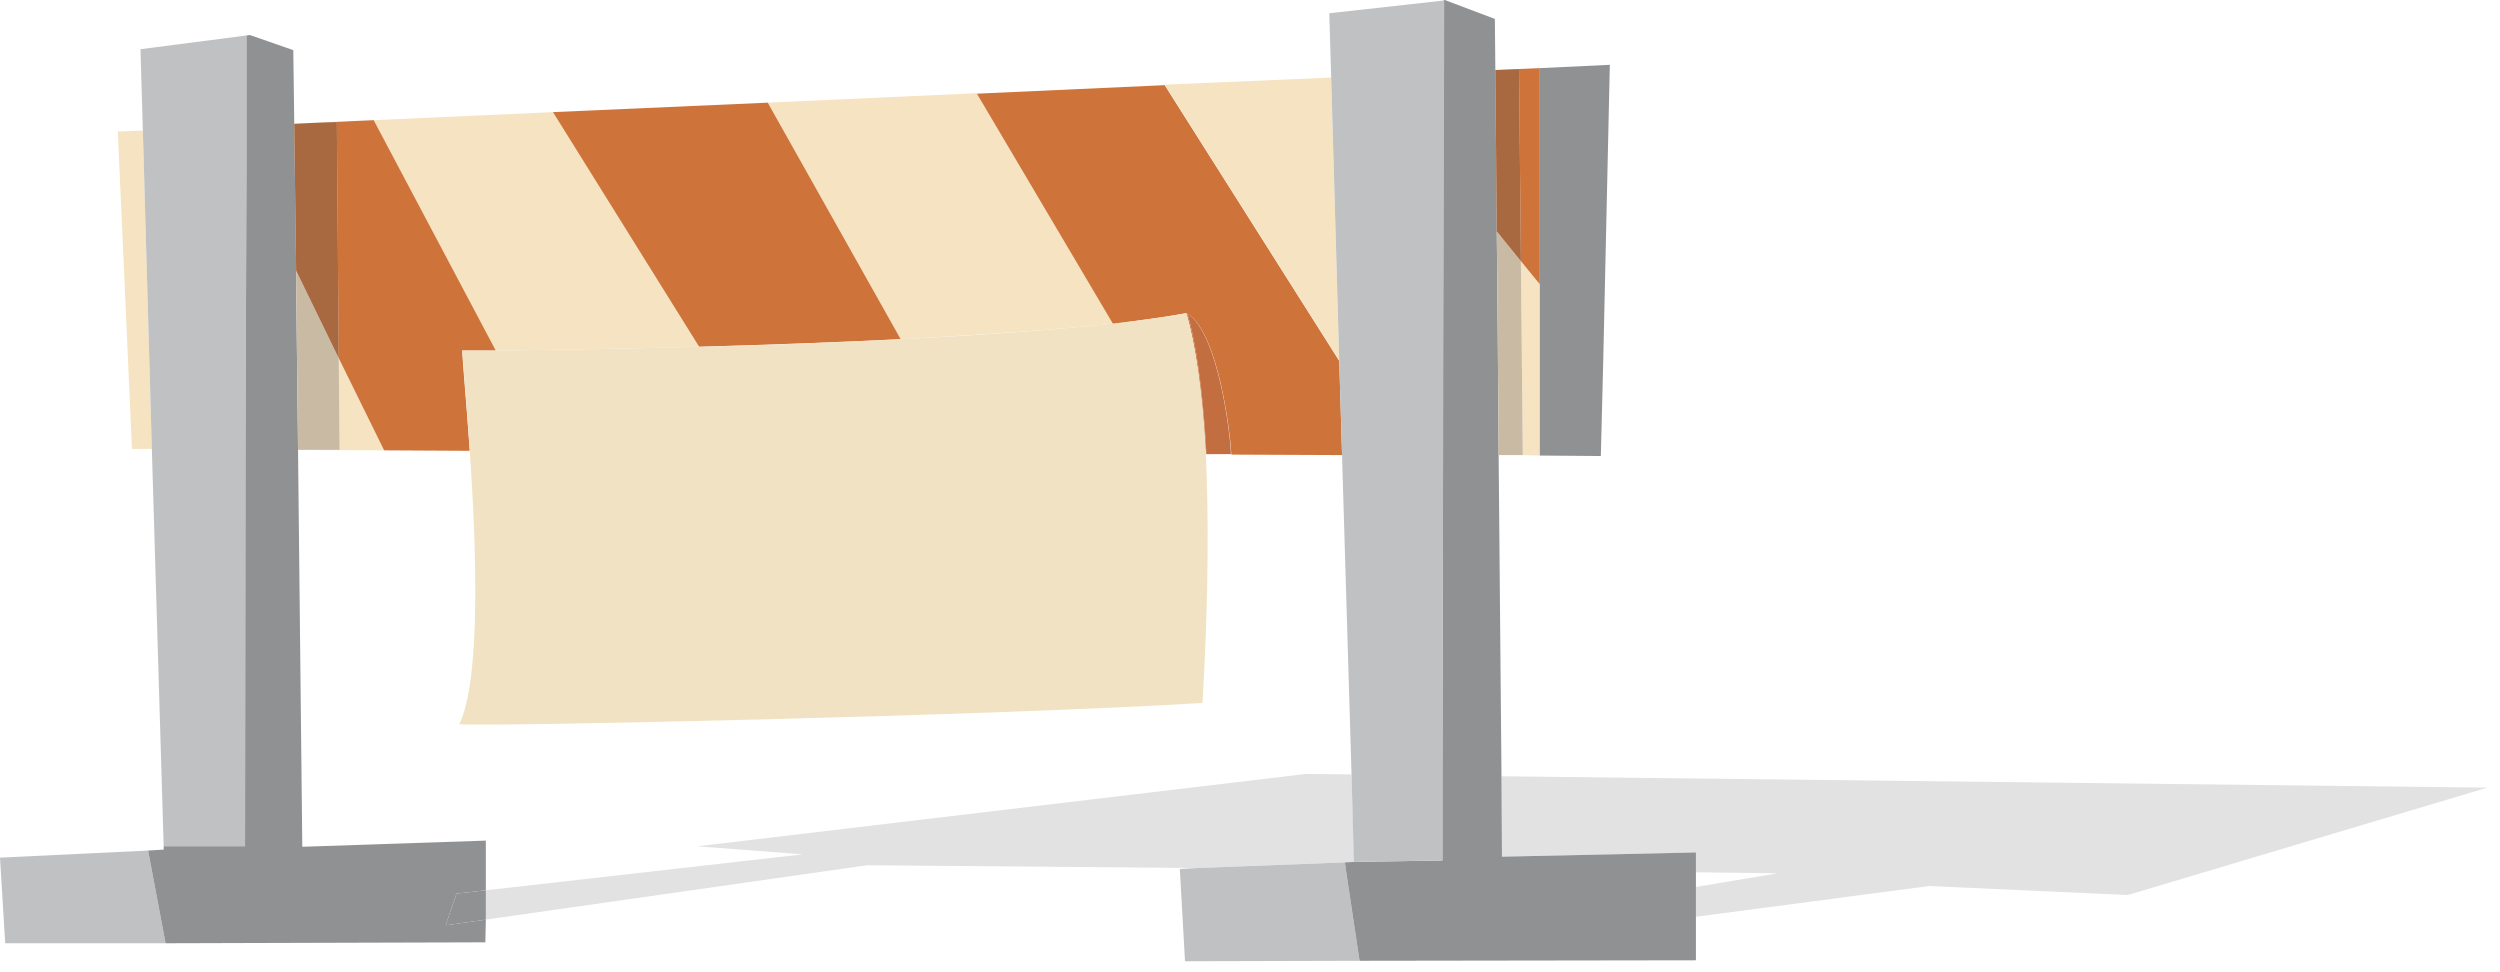 <svg width="144" height="56" viewBox="0 0 144 56" fill="none" xmlns="http://www.w3.org/2000/svg">
<path d="M87.602 15.041L87.711 26.213L88.692 26.24V16.376L87.602 15.041Z" fill="#F6E3C1"/>
<path d="M40.299 19.973L31.88 6.458L21.525 6.921L28.528 20.191C30.926 20.163 35.258 20.109 40.299 19.973Z" fill="#F6E3C1"/>
<path d="M64.113 18.637L56.265 5.368L44.222 5.913L51.878 19.537C56.32 19.291 60.625 19.019 64.113 18.637Z" fill="#F6E3C1"/>
<path d="M22.127 25.94L19.511 20.627L19.565 25.913H17.168L17.059 16.349L17.168 25.913L22.127 25.94Z" fill="#F6E3C1"/>
<path d="M0 49.4L0.3 54.332H9.537L8.529 48.992L0 49.4Z" fill="#C0C1C3"/>
<path d="M6.785 7.575L7.603 25.858H8.747L8.229 7.52L6.785 7.575Z" fill="#F6E3C1"/>
<path d="M77.984 49.646V49.074L77.848 44.605L75.232 44.578L40.164 48.747L46.24 49.21L27.984 51.281V52.97L49.946 49.837L68.938 50L77.467 49.673L77.984 49.646Z" fill="#CECECE" fill-opacity="0.6"/>
<path d="M77.521 50.082L77.467 49.673L68.938 50L67.957 50.054L68.257 55.368L78.311 55.34L77.521 50.082Z" fill="#C0C1C3"/>
<path d="M86.484 44.714L86.512 49.346L97.683 49.101V50.245L102.397 50.3L97.683 51.09V52.806L111.117 51.035L122.561 51.553L143.269 45.368L86.484 44.714Z" fill="#CECECE" fill-opacity="0.6"/>
<path d="M8.092 2.834L8.228 7.52L8.746 25.858L9.427 48.746H14.114L14.141 25.885L14.195 9.755V7.248V2.043L8.092 2.834Z" fill="#C0C1C3"/>
<path d="M19.4 7.03L19.509 20.627L22.125 25.94L27.057 25.967C26.866 23.188 26.648 20.954 26.621 20.191C26.784 20.191 27.465 20.191 28.555 20.191L21.525 6.921L17.901 7.084L19.4 7.03Z" fill="#CE743B"/>
<path d="M51.88 19.537L44.223 5.913L31.852 6.458L40.272 19.973C43.951 19.864 47.956 19.728 51.88 19.537Z" fill="#CE743B"/>
<path d="M68.338 18.038C68.829 19.782 69.238 22.316 69.456 26.158H69.483C69.483 25.94 69.238 20.818 68.393 18.066C70.246 19.21 70.9 25.314 70.927 26.185L77.303 26.213L77.139 20.79L67.085 4.905L56.268 5.395L64.115 18.665C65.723 18.447 67.139 18.256 68.338 18.038Z" fill="#CE743B"/>
<path d="M86.215 13.324L86.133 4.033L87.495 3.978L87.604 15.041L88.694 16.376V3.924L86.133 4.033L86.215 13.324Z" fill="#CE743B"/>
<path d="M88.693 3.924V16.376V26.24L92.208 26.267L92.345 20.845L92.726 3.733L88.693 3.924Z" fill="#909193"/>
<path d="M26.296 51.471L25.669 53.297L27.985 52.97V51.28L26.296 51.471Z" fill="#909193"/>
<path d="M27.984 51.28V48.419L17.412 48.774L17.167 25.913L17.058 16.349V15.586L16.949 7.139V7.111L16.894 2.888L14.388 2.016L14.197 2.043V7.248V9.755L14.142 25.885L14.115 48.746H9.428V48.937L8.529 48.992L9.537 54.332L27.957 54.278L27.984 52.97L25.668 53.297L26.295 51.471L27.984 51.28Z" fill="#909193"/>
<path d="M86.513 49.346L86.486 44.714L86.322 26.24V26.212L86.268 19.074L86.213 13.324L86.132 4.033L86.104 1.09L83.216 0H83.162L83.134 4.169V9.564L83.107 26.212L83.08 44.687V49.564L77.984 49.646L77.467 49.673L77.521 50.082L78.311 55.341L97.685 55.313V52.806V51.09V50.245V49.101L86.513 49.346Z" fill="#909193"/>
<path opacity="0.3" d="M17.903 7.084L16.949 7.112V7.139L17.903 7.084Z" fill="#4F4F4F"/>
<path d="M17.168 25.913H19.565L19.511 20.627L17.059 15.586V16.349L17.168 25.913Z" fill="#C9BAA4"/>
<path d="M17.058 15.586L19.511 20.627L19.401 7.03L17.903 7.085L16.949 7.139L17.058 15.586Z" fill="#CE743B"/>
<path opacity="0.3" d="M17.058 15.586L19.511 20.627L19.401 7.03L17.903 7.085L16.949 7.139L17.058 15.586Z" fill="#4F4F4F"/>
<path d="M17.058 15.586L16.949 7.139L17.058 15.586Z" fill="#909193"/>
<path opacity="0.3" d="M17.058 15.586L16.949 7.139L17.058 15.586Z" fill="#4F4F4F"/>
<path d="M86.323 26.212H87.713L87.603 15.041L86.214 13.324L86.268 19.073L86.323 26.212Z" fill="#C9BAA4"/>
<path d="M87.495 3.979L86.133 4.033L86.215 13.325L87.604 15.041L87.495 3.979Z" fill="#CE743B"/>
<path opacity="0.3" d="M87.495 3.979L86.133 4.033L86.215 13.325L87.604 15.041L87.495 3.979Z" fill="#4F4F4F"/>
<path d="M86.321 26.212L86.267 19.073L86.321 26.212Z" fill="#909193"/>
<path opacity="0.3" d="M86.321 26.212L86.267 19.073L86.321 26.212Z" fill="#4F4F4F"/>
<path d="M69.455 26.158C69.264 22.316 68.829 19.782 68.338 18.038C67.139 18.256 65.722 18.447 64.115 18.637C60.627 19.019 56.322 19.319 51.88 19.537C47.957 19.727 43.951 19.891 40.3 19.973C35.259 20.109 30.927 20.163 28.556 20.191C27.466 20.191 26.758 20.191 26.622 20.191C26.676 20.926 26.867 23.161 27.058 25.967C27.439 31.471 27.711 39.101 26.458 41.717C28.611 41.853 57.194 41.226 69.264 40.49C69.619 34.332 69.619 29.7 69.455 26.158Z" fill="#F0E2C2"/>
<path d="M68.394 18.065C69.238 20.845 69.484 25.94 69.484 26.158H70.9C70.9 25.313 70.219 19.21 68.394 18.065Z" fill="#C36E40"/>
<path d="M76.646 4.469L67.082 4.877L77.136 20.763V20.79L76.673 4.469H76.646Z" fill="#F6E3C1"/>
<path d="M76.567 0.763L76.676 4.469L77.14 20.79L77.848 44.605L77.984 49.646L83.08 49.564V44.687L83.189 0.027L76.567 0.763Z" fill="#C0C1C3"/>
</svg>
